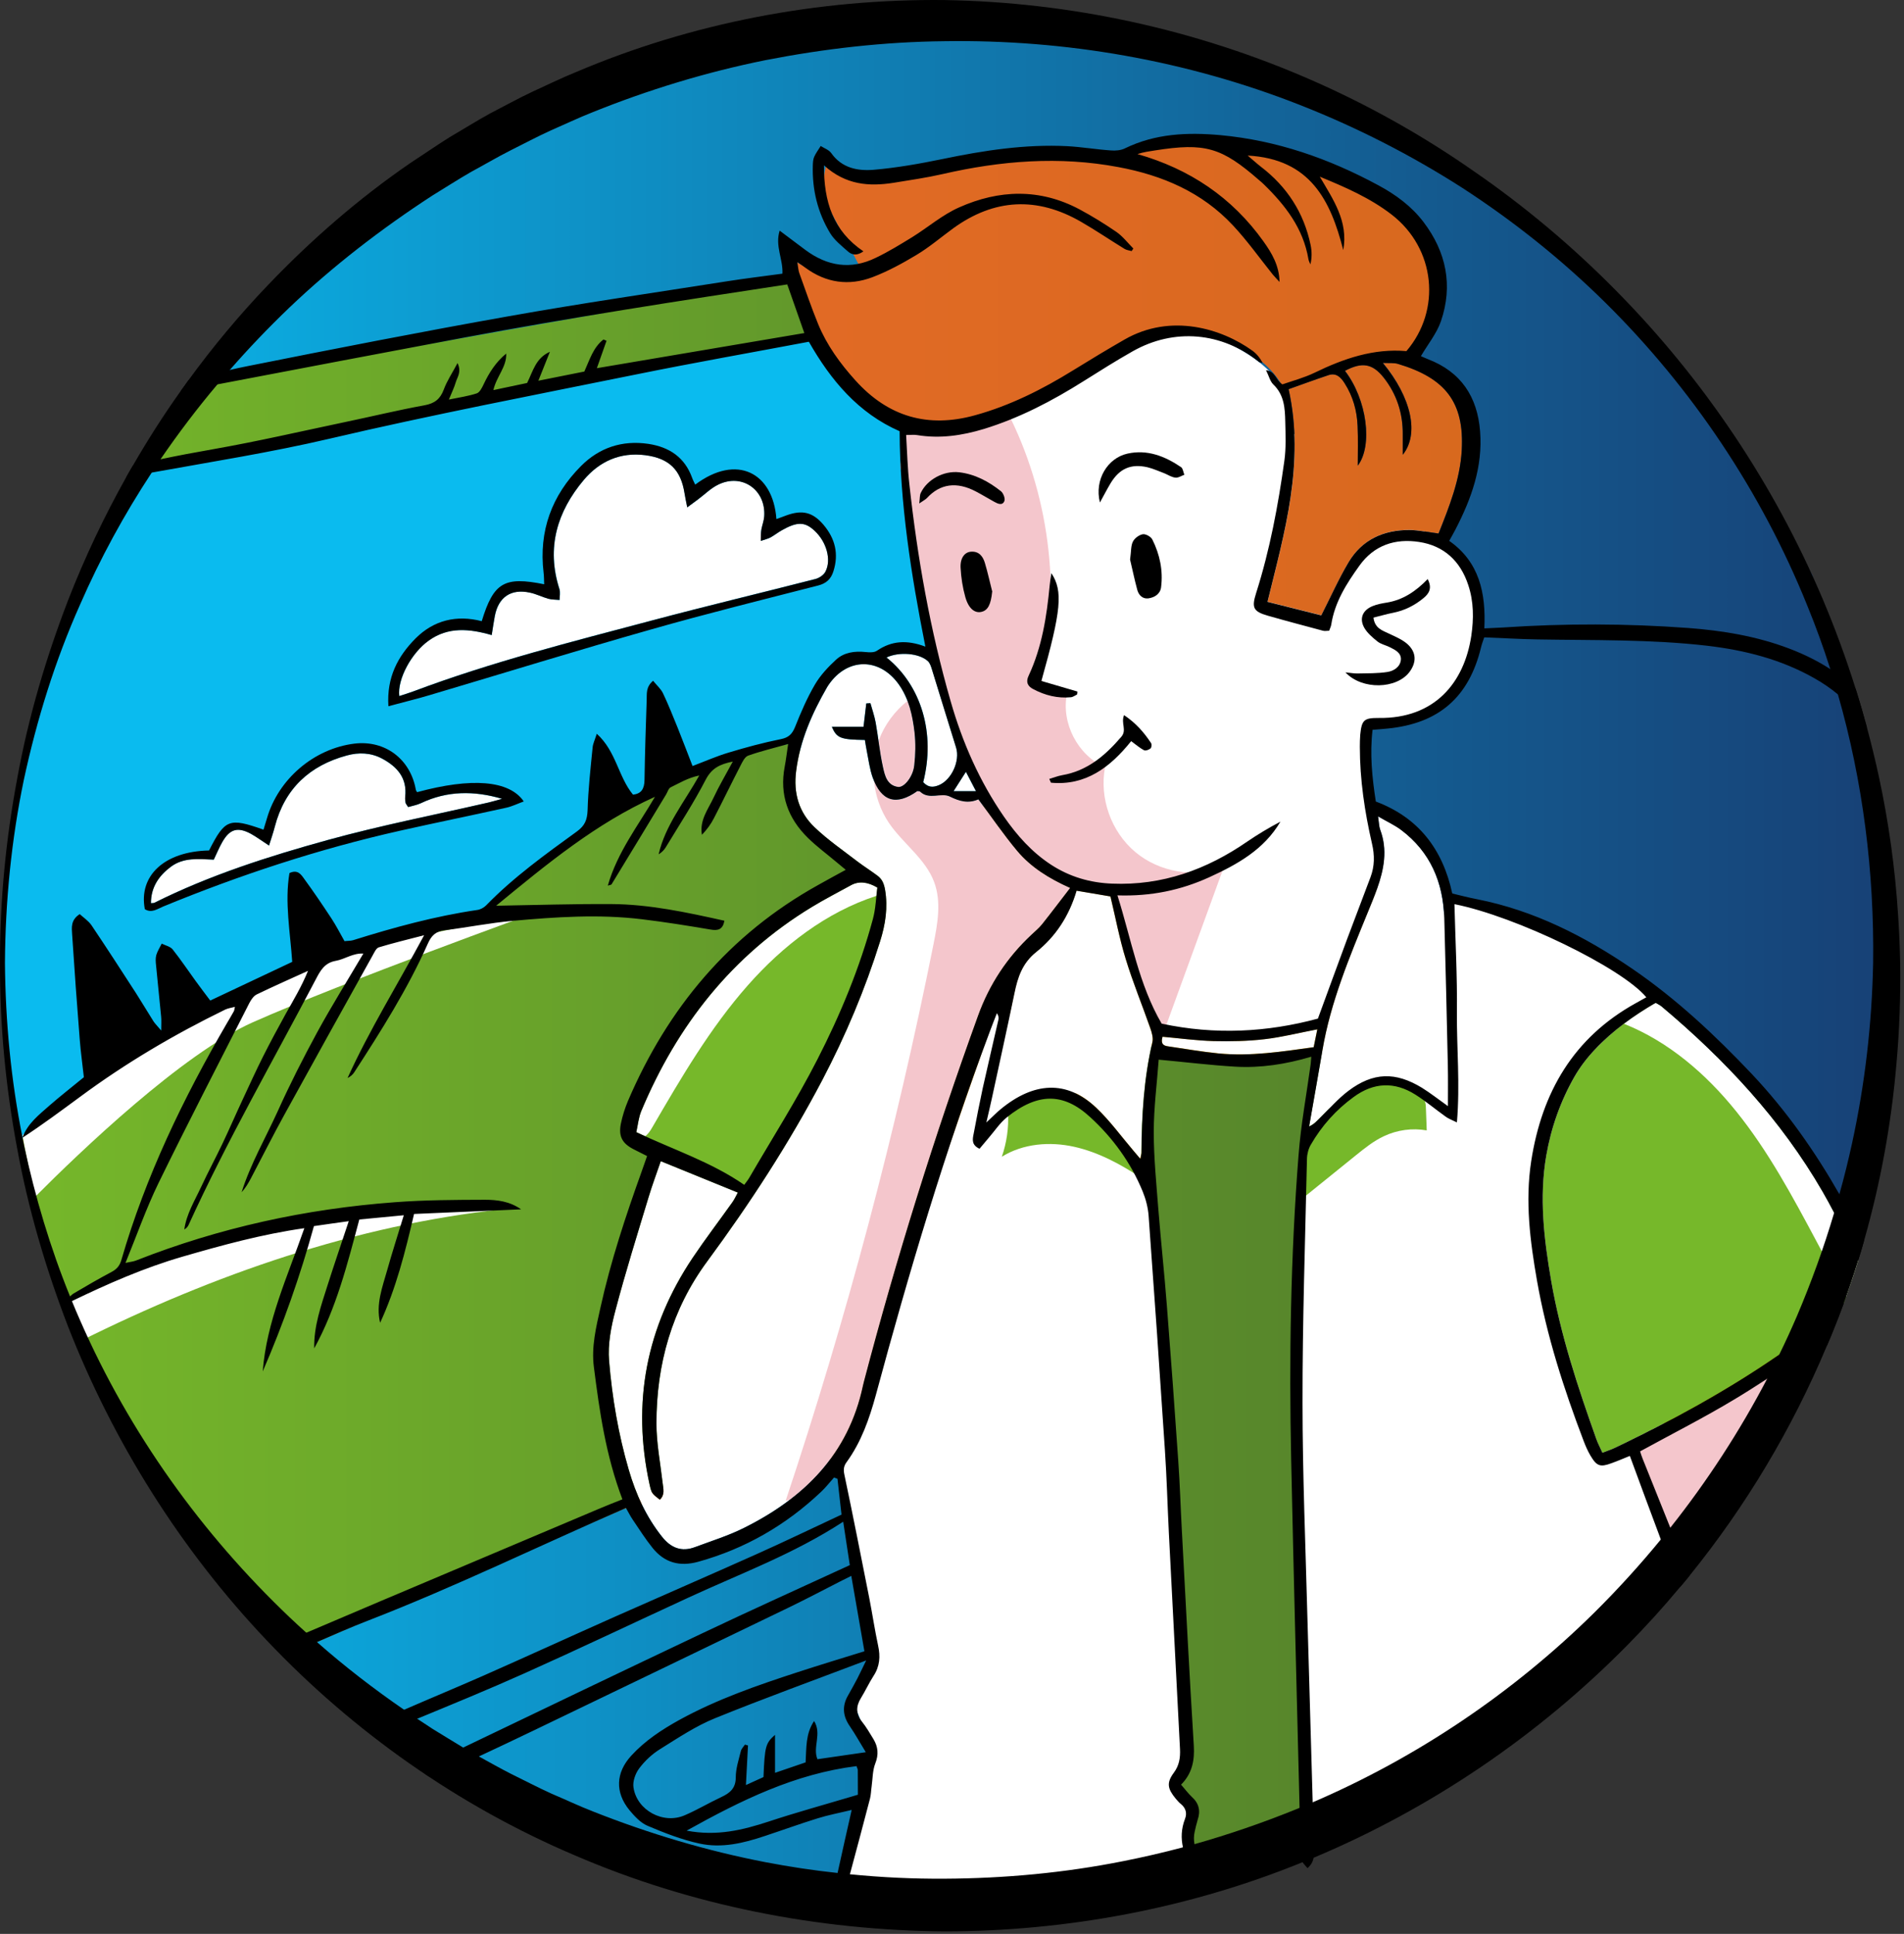 <svg width="193" height="196" viewBox="0 0 193 196" fill="none" xmlns="http://www.w3.org/2000/svg">
<rect x="0" y="0" width="193" height="196" fill="#333333" stroke="none"/>
<path d="M191.241 97.586C191.241 150.326 148.491 193.076 95.751 193.076C81.701 193.076 68.371 190.046 56.351 184.596C49.631 181.556 43.341 177.756 37.571 173.306H37.551C36.131 172.206 34.751 171.066 33.401 169.906C25.261 162.886 18.321 154.516 12.931 145.146C4.871 131.136 0.261 114.896 0.261 97.586C0.261 44.846 43.011 2.086 95.751 2.086C135.571 2.086 169.701 26.466 184.031 61.116C188.671 72.356 191.241 84.666 191.241 97.586Z" fill="url(#paint0_linear_2310_99580)"/>
<path d="M21.111 38.016C21.111 38.016 30.961 24.736 40.461 19.716C49.961 14.696 59.641 9.156 59.641 9.156C59.641 9.156 80.641 -0.104 95.761 2.086C110.871 4.276 129.651 7.636 136.401 10.476C143.151 13.326 157.281 22.446 167.031 34.026C176.781 45.616 183.711 58.296 183.711 58.296L187.911 72.486" fill="url(#paint1_linear_2310_99580)"/>
<path d="M13.191 49.566C13.191 49.566 4.671 66.596 3.051 74.566C1.441 82.536 -0.579 94.966 0.501 104.236C1.581 113.516 1.951 115.586 1.951 115.586L73.781 93.406L102.901 80.186L97.351 36.786L82.461 34.036L13.301 47.836" fill="#0ABBEF"/>
<path d="M93.441 92.326L81.911 144.166L30.811 166.996C30.811 166.996 22.431 158.766 13.951 146.876C11.671 143.676 9.771 139.916 8.221 136.116C7.661 134.776 7.151 133.436 6.691 132.106C5.311 128.206 4.291 124.466 3.581 121.516C2.681 117.776 2.281 115.286 2.281 115.286C2.281 115.286 13.411 106.536 22.911 101.636C25.821 100.136 29.411 98.676 32.981 97.376C41.041 94.446 49.031 92.326 49.031 92.326C49.031 92.326 54.231 87.416 62.201 82.036C70.161 76.656 80.531 75.316 80.531 75.316L93.441 92.326Z" fill="url(#paint2_linear_2310_99580)"/>
<path d="M63.211 152.936L30.811 166.986C30.811 166.986 47.911 181.626 59.531 185.746C71.151 189.866 84.961 192.326 84.961 192.326L96.311 171.776L86.961 147.226" fill="url(#paint3_linear_2310_99580)"/>
<path d="M150.101 64.066C150.101 64.066 165.921 64.096 170.281 64.066C174.641 64.036 186.791 68.696 186.791 68.696L187.691 71.706C187.691 71.706 194.621 91.546 191.241 103.426C187.861 115.306 186.701 124.436 186.701 124.436L137.411 88.536L134.661 73.656" fill="url(#paint4_linear_2310_99580)"/>
<path d="M129.991 39.146C129.991 39.146 136.031 37.276 137.951 36.776C139.871 36.276 143.621 36.026 143.621 36.026C143.621 36.026 147.191 27.276 144.951 24.446C142.711 21.616 133.041 16.696 133.041 16.696C133.041 16.696 122.911 13.926 120.451 13.866C117.991 13.796 114.561 15.696 114.561 15.696C114.561 15.696 103.041 15.276 99.961 16.116C96.881 16.946 89.871 17.536 89.871 17.536C89.871 17.536 85.581 17.866 85.101 17.366C84.621 16.866 83.951 16.036 83.951 16.036C83.951 16.036 82.871 18.936 83.951 20.956C85.031 22.966 87.291 27.286 87.291 27.286C87.291 27.286 81.461 28.456 79.961 25.616C79.961 25.616 82.461 36.036 87.381 40.286C92.301 44.536 98.581 42.866 102.731 41.866C102.731 41.866 107.981 37.256 114.891 34.646C121.791 32.036 128.121 35.596 130.001 39.146" fill="url(#paint5_linear_2310_99580)"/>
<path d="M148.181 69.456C147.061 71.266 143.781 72.496 143.781 72.496L138.731 73.906C138.731 73.906 138.251 78.406 138.731 81.536C139.221 84.666 140.031 86.726 140.031 86.726L136.031 97.876L133.911 103.856C133.911 103.856 125.101 104.996 121.501 104.676C119.421 104.486 118.421 104.396 117.951 104.356C117.601 104.326 117.531 104.326 117.531 104.326L114.551 95.786L113.271 90.746C113.271 90.746 104.531 88.096 102.781 85.226C101.031 82.346 97.021 75.036 97.021 75.036L93.441 59.596L91.281 47.046L91.651 43.786C91.651 43.786 95.541 43.566 100.271 42.186C101.701 41.776 103.221 41.256 104.721 40.596C111.181 37.786 113.481 34.666 116.731 33.976C119.971 33.286 122.681 33.626 125.951 35.556C129.221 37.476 130.341 39.726 130.341 39.726L131.091 43.906L146.281 55.226C146.281 55.226 149.281 56.846 149.531 60.226C149.781 63.596 149.311 67.646 148.181 69.456Z" fill="white"/>
<path d="M117.771 106.866C117.771 106.866 127.901 109.156 135.531 106.156C143.161 103.156 134.781 185.756 134.781 185.756L118.781 190.406L115.161 104.676" fill="url(#paint6_linear_2310_99580)"/>
<path d="M101.281 101.636L116.851 120.086L119.161 154.786L120.161 178.996L118.661 181.546L121.501 183.236L120.401 186.296L120.891 189.746C120.891 189.746 86.321 194.976 85.611 189.916L88.471 177.546L86.411 172.236L88.531 168.296L85.091 148.106" fill="white"/>
<path d="M167.661 101.036C167.661 101.036 159.581 94.956 155.781 93.656C151.991 92.366 147.201 91.326 147.201 91.326L132.701 115.786C132.701 115.786 130.541 124.546 131.411 140.036C132.281 155.526 132.701 184.276 132.701 184.276C132.701 184.276 151.031 176.166 158.411 168.286C165.791 160.406 169.011 157.766 169.011 157.766" fill="white"/>
<path d="M166.251 147.096L169.891 157.766L181.921 138.776H178.531" fill="#F4C6CC"/>
<path d="M20.341 38.986L80.091 28.346L82.471 34.036L13.911 47.836" fill="url(#paint7_linear_2310_99580)"/>
<path d="M108.471 89.996C107.481 91.276 106.581 92.476 105.641 93.656C105.331 94.046 104.931 94.376 104.561 94.726C102.094 97.026 100.288 99.762 99.141 102.936C94.731 115.106 90.871 127.466 87.581 139.986C87.541 140.136 87.501 140.286 87.471 140.436C86.401 145.466 83.761 149.186 80.051 152.006C78.651 153.076 77.091 154.016 75.411 154.856C73.831 155.646 72.121 156.176 70.461 156.796C69.091 157.316 68.011 156.886 67.111 155.756C65.501 153.736 64.461 151.446 63.741 148.986C62.681 145.366 62.051 141.656 61.741 137.916C61.601 136.236 61.941 134.466 62.381 132.816C63.401 128.936 64.601 125.116 65.761 121.276C66.111 120.116 66.541 118.966 66.981 117.686C69.591 118.746 72.121 119.776 74.791 120.866C74.591 121.236 74.431 121.586 74.211 121.886C72.881 123.756 71.491 125.576 70.221 127.466C65.511 134.496 64.031 142.156 65.841 150.436C66.051 151.366 66.071 151.366 66.881 151.996C67.421 151.506 67.241 150.906 67.171 150.316C66.941 148.296 66.541 146.286 66.541 144.266C66.541 138.276 68.091 132.706 71.691 127.836C76.011 121.976 79.971 115.896 83.361 109.446C85.721 104.936 87.691 100.266 89.211 95.406C89.751 93.696 90.021 91.966 89.711 90.156C89.601 89.546 89.411 89.096 88.951 88.756C88.301 88.266 87.611 87.836 86.961 87.346C85.481 86.206 83.921 85.136 82.571 83.846C80.971 82.326 80.411 80.366 80.701 78.136C81.091 75.046 82.321 72.286 83.851 69.626C83.901 69.536 83.961 69.456 84.021 69.366C85.921 66.646 89.141 66.626 91.101 69.356C91.481 69.886 91.761 70.446 91.991 71.036C92.381 72.056 92.571 73.136 92.701 74.226C92.821 75.326 92.801 76.466 92.671 77.576C92.551 78.706 91.661 79.826 91.041 79.756C89.911 79.606 89.691 78.596 89.501 77.736C89.311 76.866 89.181 75.986 89.051 75.106C88.961 74.476 88.871 73.846 88.761 73.226C88.641 72.566 88.411 71.916 88.231 71.266C88.091 71.276 87.951 71.286 87.811 71.296C87.721 72.046 87.631 72.806 87.531 73.666H84.321C84.821 74.816 85.201 74.956 87.671 74.996C87.731 75.346 87.781 75.726 87.861 76.106C88.041 76.996 88.151 77.916 88.451 78.776C88.491 78.896 88.541 79.006 88.591 79.116C89.481 81.286 90.951 81.626 92.991 80.176C93.091 80.196 93.221 80.176 93.271 80.236C94.181 81.106 95.401 80.296 96.291 80.736C97.281 81.226 98.161 81.456 99.171 81.016C100.501 82.786 101.721 84.586 103.111 86.246C104.501 87.896 106.321 89.036 108.471 89.996Z" fill="white"/>
<path d="M188.361 127.736C187.981 128.976 187.561 130.206 187.131 131.426C187.051 131.636 186.981 131.856 186.901 132.066C186.171 132.806 185.421 133.526 184.611 134.156C183.811 134.786 182.991 135.396 182.171 135.996C181.601 136.416 181.031 136.816 180.451 137.216C180.421 137.236 180.391 137.256 180.361 137.276C177.741 139.086 175.031 140.756 172.261 142.316C171.991 142.466 171.711 142.626 171.431 142.776C170.481 143.306 169.531 143.816 168.571 144.306C168.231 144.486 167.881 144.666 167.531 144.846C167.451 144.886 167.361 144.936 167.281 144.966C166.831 145.206 166.371 145.436 165.911 145.656C165.201 146.016 164.481 146.366 163.761 146.706C163.361 146.906 162.931 147.036 162.431 147.236C162.191 146.696 161.951 146.256 161.791 145.786C159.931 140.566 158.191 135.306 157.241 129.836C156.511 125.616 156.001 121.376 156.741 117.106C157.231 114.286 158.181 111.596 159.601 109.116C160.181 108.106 160.911 107.166 161.711 106.326C162.601 105.386 163.571 104.536 164.591 103.756C164.591 103.756 164.594 103.756 164.601 103.756C165.631 102.986 166.711 102.286 167.831 101.636C168.091 101.796 168.281 101.876 168.431 102.006C174.861 107.406 180.531 113.476 184.751 120.776C185.161 121.476 185.541 122.196 185.921 122.916C186.751 124.516 187.531 126.136 188.361 127.736Z" fill="#76B82A"/>
<path d="M88.931 89.956C88.891 90.226 88.871 90.506 88.841 90.796C88.761 91.556 88.691 92.356 88.491 93.116C87.151 98.086 85.191 102.826 82.851 107.386C80.751 111.496 78.261 115.396 75.941 119.386C75.811 119.606 75.651 119.796 75.441 120.086C72.301 117.926 68.851 116.726 65.401 115.156C65.101 115.026 64.801 114.886 64.501 114.746C64.661 114.016 64.731 113.256 65.011 112.586C68.641 103.926 74.191 96.846 82.291 91.926C83.591 91.136 84.951 90.436 86.281 89.706C87.061 89.286 87.944 89.369 88.931 89.956Z" fill="#76B82A"/>
<path d="M145.811 54.066C144.681 53.926 143.781 53.716 142.881 53.706C140.261 53.696 138.081 54.676 136.711 56.966C135.681 58.696 134.861 60.556 133.941 62.356C132.231 61.926 130.381 61.466 128.491 60.986C130.211 53.946 132.291 46.956 130.621 39.436C131.941 38.966 133.311 38.466 134.691 38.006C135.471 37.746 135.941 38.266 136.311 38.836C137.151 40.156 137.561 41.616 137.621 43.166C137.681 44.526 137.631 45.896 137.631 47.186C139.171 45.166 138.571 40.486 136.331 37.576C138.051 36.666 139.111 36.816 140.261 38.266C141.601 39.956 142.221 41.916 142.191 44.076C142.191 44.706 142.191 45.336 142.191 46.076C143.881 43.986 143.071 40.276 140.171 36.766C140.791 36.796 141.281 36.736 141.711 36.866C146.511 38.306 148.441 40.756 148.171 45.636C148.001 48.606 146.901 51.346 145.821 54.056L145.811 54.066Z" fill="url(#paint8_linear_2310_99580)"/>
<path d="M109.131 90.266C110.371 90.476 111.461 90.666 112.561 90.846C113.071 92.966 113.471 95.116 114.101 97.186C114.831 99.556 115.781 101.856 116.591 104.196C116.751 104.646 116.911 105.186 116.801 105.626C115.941 109.306 115.721 113.056 115.691 116.816C115.691 116.966 115.631 117.106 115.571 117.436C115.291 117.096 115.081 116.846 114.881 116.606C113.631 115.146 112.491 113.566 111.101 112.246C108.111 109.426 104.781 109.616 101.401 112.416C100.991 112.756 100.611 113.146 99.971 113.746C100.201 112.726 100.371 112.036 100.511 111.346C101.281 107.776 102.071 104.216 102.811 100.646C103.141 99.026 103.621 97.596 105.011 96.476C106.991 94.896 108.351 92.816 109.111 90.256L109.131 90.266Z" fill="white"/>
<path d="M146.771 112.096C145.801 111.406 145.011 110.776 144.151 110.246C141.471 108.586 139.181 108.656 136.671 110.556C135.631 111.346 134.751 112.356 133.811 113.276C133.491 113.586 133.221 113.926 132.691 114.156C133.141 111.576 133.611 109.006 134.041 106.426C134.871 101.536 136.781 96.996 138.641 92.436C138.971 91.636 139.301 90.846 139.581 90.026C140.271 88.076 140.651 86.116 139.891 84.076C139.771 83.756 139.781 83.396 139.671 82.716C140.601 83.256 141.351 83.596 142.011 84.086C144.991 86.326 146.281 89.416 146.391 93.056C146.531 98.026 146.641 102.996 146.751 107.976C146.781 109.286 146.751 110.596 146.751 112.076L146.771 112.096Z" fill="white"/>
<path d="M81.661 178.616C80.641 178.966 79.701 179.286 78.561 179.676V175.826C77.601 176.676 77.521 176.986 77.401 180.106C76.941 180.316 76.411 180.556 75.621 180.916C75.701 179.416 75.761 178.156 75.831 176.896C75.731 176.866 75.631 176.836 75.521 176.806C75.381 177.016 75.161 177.216 75.101 177.446C74.891 178.336 74.581 179.236 74.581 180.126C74.581 181.256 73.971 181.726 73.091 182.136C71.851 182.716 70.671 183.426 69.411 183.966C67.241 184.916 64.551 183.476 64.211 181.136C64.121 180.516 64.411 179.716 64.801 179.196C65.371 178.446 66.111 177.756 66.921 177.256C68.721 176.126 70.521 174.926 72.481 174.136C77.441 172.116 82.491 170.296 87.811 168.286C87.431 169.056 87.181 169.586 86.911 170.096C86.601 170.676 86.291 171.256 85.961 171.836C85.341 172.926 85.441 173.946 86.151 174.966C86.711 175.786 87.191 176.656 87.761 177.586C85.991 177.836 84.461 178.056 82.861 178.286C82.351 177.076 83.331 175.716 82.521 174.416C81.651 175.716 81.751 177.106 81.661 178.616Z" fill="url(#paint9_linear_2310_99580)"/>
<path d="M86.821 178.996C86.891 179.206 86.951 179.306 86.951 179.396C86.951 180.196 86.951 181.006 86.951 181.886C86.631 181.986 86.351 182.066 86.071 182.146C83.361 182.956 80.621 183.706 77.931 184.596C75.301 185.456 72.681 186.116 69.591 185.526C75.141 182.436 80.571 179.766 86.811 178.996H86.821Z" fill="url(#paint10_linear_2310_99580)"/>
<path d="M93.581 79.276C94.851 74.346 93.401 69.476 89.861 66.636C91.121 66.036 93.161 66.186 94.051 66.996C94.291 67.216 94.391 67.596 94.501 67.926C95.311 70.536 96.101 73.146 96.921 75.756C97.341 77.106 96.471 79.036 95.181 79.576C94.621 79.806 94.111 79.846 93.591 79.276H93.581Z" fill="white"/>
<path d="M133.531 104.316C133.401 104.946 133.291 105.486 133.161 106.126C129.951 106.576 126.761 107.076 123.511 106.756C121.801 106.586 120.101 106.286 118.401 106.046C117.931 105.976 117.631 105.796 117.841 105.076C119.531 105.226 121.261 105.456 123.001 105.506C124.721 105.556 126.461 105.516 128.171 105.316C129.921 105.116 131.641 104.676 133.531 104.316Z" fill="white"/>
<path d="M98.931 80.186H96.651C97.121 79.446 97.461 78.926 97.911 78.226C98.261 78.896 98.531 79.416 98.931 80.186Z" fill="white"/>
<path d="M69.661 51.416C70.141 51.056 70.441 50.846 70.741 50.626C71.431 50.116 72.061 49.476 72.821 49.106C75.241 47.936 77.671 49.656 77.471 52.356C77.441 52.806 77.261 53.236 77.181 53.686C77.131 53.996 77.141 54.326 77.121 54.816C77.581 54.656 77.861 54.606 78.101 54.476C78.501 54.256 78.861 53.966 79.251 53.736C80.831 52.856 81.591 52.876 82.571 53.786C83.771 54.896 84.301 56.726 83.671 57.936C83.491 58.276 83.031 58.586 82.651 58.676C77.151 60.086 71.621 61.406 66.131 62.866C57.991 65.026 49.821 67.086 41.921 70.056C41.451 70.236 40.961 70.376 40.481 70.546C40.271 68.826 41.731 66.156 43.461 64.916C45.421 63.516 47.561 63.706 49.841 64.366C49.971 63.566 50.051 62.986 50.171 62.406C50.541 60.506 51.811 59.646 53.721 60.056C54.361 60.196 54.961 60.506 55.591 60.676C55.951 60.776 56.351 60.766 56.731 60.806C56.731 60.436 56.821 60.026 56.711 59.686C55.371 55.506 56.471 51.846 59.191 48.626C60.781 46.746 62.881 45.796 65.421 46.126C67.841 46.446 69.031 47.616 69.401 50.016C69.461 50.396 69.541 50.776 69.671 51.416H69.661Z" fill="white"/>
<path d="M15.301 91.536C15.301 89.916 16.101 88.756 17.341 87.836C18.621 86.886 20.121 87.056 21.671 87.126C21.971 86.506 22.211 85.906 22.531 85.346C23.291 84.016 24.091 83.776 25.431 84.506C26.001 84.816 26.521 85.206 27.271 85.696C27.501 84.956 27.701 84.366 27.861 83.766C28.871 79.916 31.391 77.586 35.161 76.566C36.351 76.246 37.581 76.276 38.721 76.886C40.271 77.716 41.291 78.866 41.071 80.766C41.051 80.966 41.071 81.166 41.111 81.366C41.131 81.456 41.211 81.536 41.371 81.796C41.771 81.676 42.251 81.596 42.681 81.396C45.331 80.136 48.061 80.126 50.891 80.966C50.431 81.096 49.971 81.236 49.501 81.336C44.071 82.586 38.581 83.656 33.211 85.136C27.201 86.796 21.251 88.696 15.641 91.496C15.561 91.536 15.451 91.526 15.291 91.536H15.301Z" fill="white"/>
<path d="M124.051 87.886C122.011 93.476 119.971 99.066 117.941 104.656C117.591 104.626 117.521 104.626 117.521 104.626L114.541 96.086L113.261 91.046C113.261 91.046 104.521 88.396 102.771 85.526C101.021 82.646 97.011 75.336 97.011 75.336L93.431 59.896L91.271 47.346L91.641 44.086C91.641 44.086 95.531 43.866 100.261 42.486H102.481C106.511 50.806 107.581 60.526 105.451 69.536C106.351 69.796 107.251 70.056 108.151 70.316C107.551 73.276 109.241 76.546 112.011 77.766C111.421 80.896 112.631 84.296 115.071 86.346C117.501 88.396 121.071 89.006 124.051 87.886Z" fill="#F4C6CC"/>
<path d="M89.501 77.736C89.311 76.866 89.181 75.986 89.051 75.106C89.061 75.066 89.081 75.036 89.091 74.996C89.671 73.446 90.701 72.066 91.991 71.036C92.381 72.056 92.571 73.136 92.701 74.226C92.821 75.326 92.801 76.466 92.671 77.576C92.551 78.706 91.661 79.826 91.041 79.756C89.911 79.606 89.691 78.596 89.501 77.736Z" fill="#F4C6CC"/>
<path d="M108.471 89.996C107.481 91.276 106.581 92.476 105.641 93.656C105.331 94.046 104.931 94.376 104.561 94.726C102.094 97.026 100.288 99.762 99.141 102.936C94.731 115.106 90.871 127.466 87.581 139.986C87.541 140.136 87.501 140.286 87.471 140.436C86.401 145.466 83.761 149.186 80.051 152.006C79.921 152.036 79.781 152.066 79.641 152.096C85.801 133.636 90.801 114.796 94.621 95.716C95.041 93.616 95.441 91.396 94.691 89.396C93.811 87.026 91.521 85.496 90.101 83.396C89.251 82.126 88.731 80.646 88.591 79.116C89.481 81.286 90.951 81.626 92.991 80.176C93.091 80.196 93.221 80.176 93.271 80.236C94.181 81.106 95.401 80.296 96.291 80.736C97.281 81.226 98.161 81.456 99.171 81.016C100.501 82.786 101.721 84.586 103.111 86.246C104.501 87.896 106.321 89.036 108.471 89.996Z" fill="#F4C6CC"/>
<path d="M83.491 53.206C82.381 51.896 81.321 51.646 79.681 52.246C79.361 52.366 79.051 52.486 78.701 52.606C78.361 47.906 74.691 45.956 70.471 49.116C70.361 48.876 70.241 48.666 70.161 48.436C69.411 46.346 67.841 45.306 65.721 44.986C63.071 44.596 60.751 45.366 58.891 47.236C55.931 50.206 54.601 53.816 55.101 58.036C55.151 58.416 55.141 58.806 55.161 59.216C51.111 58.396 50.031 59.036 48.831 62.956C46.281 62.296 43.961 62.856 42.111 64.716C40.331 66.516 39.181 68.646 39.371 71.576C40.921 71.156 42.231 70.846 43.531 70.456C51.021 68.236 58.481 65.926 65.991 63.796C71.601 62.196 77.261 60.796 82.911 59.346C83.751 59.136 84.231 58.696 84.481 57.896C85.041 56.136 84.651 54.586 83.491 53.206ZM83.671 57.936C83.501 58.276 83.041 58.586 82.651 58.686C77.151 60.096 71.621 61.416 66.131 62.876C57.991 65.036 49.821 67.096 41.921 70.066C41.441 70.246 40.961 70.386 40.471 70.546C40.261 68.826 41.721 66.156 43.461 64.926C45.421 63.516 47.551 63.706 49.841 64.366C49.971 63.576 50.051 62.986 50.161 62.406C50.531 60.506 51.811 59.646 53.711 60.066C54.351 60.196 54.951 60.506 55.581 60.686C55.951 60.786 56.341 60.766 56.721 60.806C56.721 60.436 56.811 60.036 56.701 59.696C55.361 55.516 56.471 51.856 59.181 48.636C60.771 46.756 62.871 45.806 65.411 46.136C67.841 46.456 69.021 47.626 69.391 50.026C69.451 50.406 69.531 50.776 69.661 51.426C70.141 51.066 70.441 50.846 70.741 50.626C71.431 50.116 72.051 49.476 72.811 49.116C75.231 47.936 77.661 49.666 77.461 52.356C77.421 52.806 77.251 53.246 77.171 53.686C77.121 54.006 77.131 54.326 77.111 54.826C77.561 54.666 77.851 54.606 78.091 54.476C78.491 54.256 78.851 53.966 79.251 53.746C80.821 52.856 81.591 52.876 82.571 53.796C83.771 54.906 84.301 56.726 83.671 57.936Z" fill="black"/>
<path d="M42.281 80.286C42.241 80.206 42.161 80.126 42.151 80.036C41.601 76.926 39.031 74.996 35.931 75.366C31.831 75.866 28.211 78.956 27.061 82.936C26.951 83.316 26.831 83.706 26.711 84.086C23.231 82.856 22.811 83.006 21.191 86.196C16.671 86.286 14.031 88.746 14.681 92.146C15.371 92.576 15.961 92.116 16.541 91.876C24.351 88.666 32.341 86.036 40.581 84.186C44.151 83.386 47.731 82.656 51.301 81.866C51.901 81.736 52.461 81.456 53.091 81.226C51.621 79.066 47.771 78.796 42.281 80.286ZM49.511 81.336C44.071 82.586 38.591 83.656 33.221 85.136C27.211 86.796 21.261 88.696 15.651 91.496C15.571 91.536 15.461 91.516 15.301 91.536C15.301 89.916 16.101 88.756 17.331 87.836C18.621 86.886 20.121 87.056 21.671 87.126C21.961 86.516 22.211 85.906 22.531 85.346C23.291 84.016 24.091 83.786 25.431 84.506C25.991 84.816 26.511 85.206 27.271 85.696C27.501 84.956 27.711 84.366 27.861 83.766C28.871 79.916 31.391 77.586 35.161 76.566C36.361 76.236 37.581 76.276 38.721 76.876C40.271 77.706 41.291 78.856 41.071 80.766C41.051 80.956 41.081 81.166 41.111 81.366C41.121 81.456 41.211 81.536 41.371 81.796C41.771 81.676 42.261 81.596 42.681 81.396C45.331 80.136 48.061 80.126 50.891 80.956C50.431 81.086 49.971 81.226 49.511 81.336Z" fill="black"/>
<path d="M144.711 58.676C145.191 59.596 144.871 60.136 144.321 60.596C143.411 61.356 142.381 61.876 141.211 62.106C140.541 62.236 139.881 62.436 139.221 62.596C139.361 63.696 140.131 63.896 140.811 64.226C141.441 64.526 142.121 64.806 142.641 65.256C143.581 66.086 143.611 67.116 142.871 68.106C141.571 69.836 138.081 69.956 136.381 68.146C136.911 68.196 137.271 68.266 137.631 68.256C138.631 68.236 139.651 68.256 140.631 68.106C141.291 68.006 141.941 67.586 142.001 66.856C142.051 66.166 141.411 65.856 140.861 65.586C140.451 65.386 139.971 65.286 139.631 65.016C139.131 64.616 138.601 64.166 138.291 63.626C137.761 62.686 138.121 61.836 139.141 61.426C139.601 61.236 140.111 61.146 140.611 61.066C142.211 60.796 143.501 59.946 144.721 58.686L144.711 58.676Z" fill="black"/>
<path d="M106.571 58.086C107.771 59.906 107.571 61.876 105.561 69.016C106.771 69.366 107.991 69.726 109.211 70.086C109.211 70.186 109.191 70.286 109.181 70.386C108.971 70.486 108.771 70.646 108.551 70.666C107.201 70.796 105.931 70.476 104.741 69.846C104.181 69.556 103.951 69.146 104.271 68.476C105.621 65.586 106.101 62.486 106.401 59.336C106.431 58.966 106.501 58.596 106.571 58.096V58.086Z" fill="black"/>
<path d="M114.551 56.716C114.671 55.866 114.621 55.316 114.841 54.886C115.011 54.546 115.471 54.206 115.841 54.146C116.141 54.096 116.671 54.396 116.811 54.686C117.571 56.206 117.911 57.846 117.691 59.536C117.601 60.206 117.021 60.566 116.391 60.646C115.811 60.716 115.421 60.306 115.281 59.786C114.981 58.676 114.751 57.536 114.551 56.716Z" fill="black"/>
<path d="M100.571 59.976C100.441 61.246 100.151 61.866 99.471 62.016C98.811 62.166 98.181 61.686 97.851 60.516C97.581 59.556 97.421 58.536 97.371 57.536C97.321 56.556 97.781 55.966 98.411 55.916C99.221 55.846 99.631 56.376 99.831 57.046C100.121 58.006 100.331 58.996 100.581 59.966L100.571 59.976Z" fill="black"/>
<path d="M113.951 72.486C115.131 73.276 115.971 74.236 116.681 75.316C116.761 75.436 116.731 75.776 116.621 75.856C116.451 75.996 116.121 76.116 115.961 76.036C115.531 75.806 115.151 75.476 114.661 75.116C112.541 77.756 110.061 79.656 106.531 79.326C106.471 79.196 106.421 79.076 106.361 78.946C106.791 78.816 107.221 78.646 107.661 78.566C110.221 78.126 112.031 76.576 113.661 74.676C114.251 73.986 113.601 73.326 113.941 72.476L113.951 72.486Z" fill="black"/>
<path d="M111.491 50.916C110.921 48.616 112.271 46.426 114.281 45.976C116.301 45.526 118.081 46.236 119.721 47.346C119.911 47.476 119.941 47.846 120.051 48.116C119.751 48.226 119.431 48.446 119.141 48.406C118.751 48.366 118.391 48.116 118.021 47.966C117.451 47.756 116.901 47.496 116.311 47.356C114.641 46.976 113.481 47.486 112.581 48.966C112.251 49.516 111.951 50.096 111.501 50.916H111.491Z" fill="black"/>
<path d="M93.181 51.016C93.251 50.486 93.221 50.196 93.331 49.966C93.971 48.596 95.671 47.686 97.231 47.866C98.841 48.056 100.221 48.806 101.461 49.786C101.701 49.976 101.911 50.526 101.811 50.776C101.611 51.276 101.141 51.056 100.781 50.856C100.161 50.516 99.561 50.146 98.931 49.816C96.961 48.776 95.281 49.036 93.961 50.476C93.811 50.636 93.591 50.736 93.181 51.026V51.016Z" fill="black"/>
<path d="M188.361 127.736C187.981 128.976 187.561 130.206 187.131 131.426C186.151 129.576 185.161 127.736 184.171 125.886C181.721 121.296 179.251 116.676 175.981 112.626C172.931 108.836 169.111 105.546 164.601 103.756C165.631 102.986 166.711 102.286 167.831 101.636C168.091 101.796 168.281 101.876 168.431 102.006C174.861 107.406 180.531 113.476 184.751 120.776C185.161 121.476 185.541 122.196 185.921 122.916C186.751 124.516 187.531 126.136 188.361 127.736Z" fill="white"/>
<path d="M88.931 89.956C88.891 90.226 88.871 90.506 88.841 90.796C83.761 92.436 79.351 95.846 75.801 99.866C71.971 104.206 69.041 109.236 66.131 114.236C65.941 114.576 65.701 114.936 65.401 115.156C65.101 115.026 64.801 114.886 64.501 114.746C64.661 114.016 64.731 113.256 65.011 112.586C68.641 103.926 74.191 96.846 82.291 91.926C83.591 91.136 84.951 90.436 86.281 89.706C87.061 89.286 87.944 89.369 88.931 89.956Z" fill="white"/>
<path d="M132.701 115.166C133.561 114.256 134.421 113.336 135.311 112.456C136.191 111.586 137.111 110.726 138.241 110.226C139.981 109.456 142.111 109.656 143.671 110.736C143.981 110.946 144.271 111.206 144.411 111.546C144.521 111.806 144.531 112.106 144.541 112.386C144.571 113.116 144.591 113.836 144.621 114.566C143.161 114.306 141.621 114.516 140.271 115.156C139.231 115.646 138.321 116.376 137.431 117.096C135.631 118.556 133.821 120.016 132.021 121.466C132.651 119.386 132.011 117.286 132.021 115.116" fill="#76B82A"/>
<path d="M102.181 112.816C102.261 114.306 102.041 115.816 101.551 117.236C103.701 115.896 106.411 115.676 108.881 116.226C111.351 116.776 113.621 118.006 115.721 119.406C115.431 118.106 114.631 116.996 113.801 115.956C112.841 114.766 111.821 113.606 110.591 112.696C109.361 111.786 107.931 111.106 106.401 110.966C104.871 110.826 103.271 111.246 102.151 112.286" fill="#76B82A"/>
<path d="M50.991 122.556C36.061 124.156 21.681 129.186 8.221 135.876C7.661 134.536 7.151 133.196 6.691 131.866L6.771 131.646C9.061 130.246 11.571 129.256 14.101 128.366C25.911 124.226 38.481 122.236 50.991 122.556Z" fill="white"/>
<path d="M54.361 92.466C54.361 92.466 34.951 99.466 25.611 103.616C18.481 106.796 8.091 116.746 3.581 121.276C2.681 117.536 2.281 115.046 2.281 115.046C2.281 115.046 13.411 106.296 22.911 101.396C25.821 99.896 29.411 98.436 32.981 97.136C42.601 94.606 54.361 92.466 54.361 92.466Z" fill="white"/>
<path d="M192.611 97.586C192.581 95.966 192.511 94.346 192.401 92.736C192.101 88.026 191.451 83.346 190.461 78.746C190.101 77.076 189.691 75.406 189.251 73.756C188.891 72.436 188.511 71.116 188.101 69.816C187.131 66.726 186.021 63.696 184.761 60.716C179.841 49.106 172.701 38.456 163.841 29.486C159.421 24.996 154.571 20.916 149.371 17.336C144.191 13.716 138.641 10.606 132.821 8.066C121.201 2.986 108.521 0.216 95.751 0.006C82.981 -0.134 70.131 2.306 58.361 7.316C56.881 7.916 55.441 8.626 53.991 9.286C52.541 9.966 51.141 10.746 49.721 11.476C48.321 12.236 46.971 13.096 45.591 13.896C44.241 14.746 42.921 15.656 41.591 16.526C36.331 20.136 31.501 24.346 27.111 28.946C24.231 31.956 21.561 35.166 19.111 38.526C18.831 38.906 18.561 39.286 18.291 39.666C16.561 42.096 14.961 44.606 13.471 47.186C13.241 47.576 13.011 47.966 12.791 48.366C10.551 52.366 8.581 56.526 6.921 60.786C4.661 66.656 2.871 72.706 1.751 78.876C0.591 85.046 -0.019 91.316 0.001 97.586C-0.029 103.856 0.571 110.126 1.721 116.286C2.841 122.466 4.621 128.516 6.881 134.396C11.461 146.116 18.291 157.046 27.061 166.276C35.801 175.496 46.471 183.036 58.281 188.046C70.061 193.126 82.911 195.646 95.751 195.746C108.131 195.736 120.551 193.416 132.031 188.736C132.411 188.596 132.781 188.446 133.151 188.286C133.201 188.266 133.241 188.246 133.291 188.226C145.131 183.236 155.931 175.886 164.931 166.766C166.811 164.866 168.611 162.886 170.311 160.836C170.641 160.456 170.951 160.076 171.261 159.696C176.981 152.636 181.671 144.776 185.171 136.426C185.401 135.916 185.601 135.406 185.811 134.896C186.191 133.966 186.551 133.026 186.901 132.076C187.421 130.636 187.911 129.196 188.361 127.736C188.571 127.076 188.761 126.416 188.951 125.746C190.621 119.906 191.711 113.896 192.231 107.856C192.541 104.436 192.661 101.006 192.611 97.586ZM187.731 115.886C187.351 117.616 186.931 119.336 186.451 121.036C186.291 121.666 186.111 122.286 185.921 122.916C184.861 126.486 183.601 129.966 182.151 133.376C181.581 134.696 180.991 135.996 180.361 137.276C179.961 138.106 179.551 138.926 179.131 139.736C176.341 145.066 173.051 150.126 169.311 154.836C169.001 155.236 168.671 155.636 168.351 156.026C166.231 158.616 163.971 161.096 161.601 163.446C153.381 171.556 143.651 178.116 133.061 182.666C132.621 182.856 132.181 183.046 131.731 183.226C131.591 183.286 131.441 183.346 131.291 183.406C127.951 184.756 124.551 185.926 121.081 186.906C120.691 187.016 120.301 187.116 119.911 187.226C117.911 187.756 115.891 188.226 113.861 188.626C107.901 189.816 101.821 190.376 95.751 190.406C92.551 190.426 89.341 190.276 86.151 189.956C85.731 189.926 85.311 189.876 84.901 189.826C82.451 189.566 80.021 189.196 77.611 188.736C71.641 187.586 65.781 185.836 60.121 183.596C58.701 183.046 57.321 182.386 55.921 181.796C54.531 181.166 53.181 180.456 51.811 179.786C50.711 179.226 49.631 178.616 48.541 178.016C48.291 177.876 48.041 177.746 47.791 177.606C47.511 177.446 47.231 177.286 46.951 177.116C45.921 176.506 44.901 175.856 43.871 175.236C43.341 174.896 42.821 174.546 42.291 174.196C41.841 173.906 41.401 173.596 40.961 173.286C37.891 171.176 34.941 168.896 32.131 166.426C31.771 166.126 31.411 165.806 31.051 165.476C30.491 164.976 29.941 164.466 29.391 163.946C20.481 155.486 13.121 145.246 8.141 133.866C7.851 133.206 7.561 132.536 7.291 131.866C7.221 131.706 7.161 131.556 7.101 131.396C5.101 126.476 3.571 121.346 2.451 116.146C2.391 115.866 2.331 115.586 2.281 115.306V115.286C1.111 109.466 0.551 103.526 0.501 97.586C0.541 91.356 1.151 85.116 2.421 79.016C3.731 72.936 5.581 66.956 8.111 61.286C10.151 56.606 12.591 52.136 15.381 47.896C15.671 47.436 15.971 46.986 16.271 46.546C18.071 43.916 19.991 41.386 22.041 38.956C22.441 38.466 22.861 37.976 23.291 37.496C25.211 35.296 27.231 33.186 29.331 31.176C33.791 26.926 38.671 23.176 43.801 19.836C45.111 19.036 46.391 18.206 47.711 17.446C49.061 16.716 50.381 15.936 51.741 15.246C53.111 14.566 54.451 13.846 55.841 13.216C57.241 12.606 58.621 11.946 60.041 11.386C65.701 9.106 71.561 7.316 77.551 6.106C83.531 4.936 89.631 4.236 95.751 4.176C107.981 3.986 120.291 6.126 131.761 10.636C137.491 12.886 143.021 15.706 148.221 19.036C153.411 22.406 158.281 26.286 162.691 30.636C171.511 39.346 178.561 49.876 183.191 61.366C184.061 63.486 184.841 65.636 185.531 67.816C185.811 68.666 186.061 69.516 186.301 70.376C188.841 79.216 189.991 88.426 189.871 97.586C189.751 103.746 189.041 109.886 187.731 115.886Z" fill="black"/>
<path d="M140.681 73.836C145.861 73.316 148.911 70.656 150.131 65.586C150.211 65.246 150.341 64.926 150.451 64.596C152.291 64.666 154.071 64.776 155.841 64.806C161.581 64.906 167.331 64.786 173.051 65.446C176.861 65.896 180.521 66.816 183.911 68.736C184.781 69.226 185.581 69.776 186.301 70.376C187.481 71.356 188.461 72.486 189.251 73.756C188.891 72.436 188.511 71.116 188.101 69.816C187.321 69.076 186.471 68.406 185.531 67.816C184.281 67.006 182.901 66.316 181.371 65.736C178.061 64.476 174.601 63.906 171.111 63.646C164.871 63.186 158.611 63.176 152.361 63.596C151.781 63.636 151.181 63.646 150.461 63.686C150.631 60.096 149.951 56.956 146.901 54.816C147.161 54.346 147.361 53.996 147.541 53.646C149.151 50.536 150.311 47.316 150.031 43.726C149.761 40.226 148.111 37.696 144.751 36.406C144.471 36.296 144.201 36.166 144.031 36.096C144.731 34.896 145.631 33.806 146.061 32.556C147.301 28.926 146.601 25.536 144.291 22.496C143.071 20.896 141.481 19.726 139.711 18.776C134.701 16.066 129.421 14.226 123.701 13.696C120.361 13.396 117.111 13.536 114.031 15.036C113.611 15.246 113.061 15.286 112.591 15.246C111.121 15.146 109.661 14.896 108.201 14.816C103.901 14.596 99.691 15.256 95.501 16.126C93.221 16.596 90.901 17.006 88.581 17.206C86.961 17.346 85.331 17.046 84.251 15.506C84.021 15.186 83.551 15.026 83.191 14.796C82.971 15.166 82.701 15.506 82.531 15.896C82.411 16.166 82.401 16.496 82.391 16.796C82.321 19.246 82.891 21.556 84.151 23.636C84.591 24.356 85.301 24.906 85.941 25.476C86.371 25.866 86.891 25.926 87.521 25.476C84.441 23.386 83.511 20.456 83.521 16.756C85.731 18.756 88.101 18.916 90.581 18.526C92.241 18.256 93.901 18.016 95.531 17.646C101.441 16.286 107.371 15.806 113.371 16.936C117.831 17.766 121.851 19.486 124.981 22.846C126.431 24.396 127.671 26.146 129.001 27.806C129.221 28.076 129.471 28.316 129.701 28.576C129.671 26.916 128.921 25.656 128.071 24.466C124.891 20.006 120.591 17.126 115.301 15.616C115.931 15.406 116.501 15.336 117.071 15.246C122.151 14.446 123.821 14.926 127.651 18.276C127.811 18.406 127.961 18.536 128.111 18.686C130.291 20.806 132.111 23.156 132.631 26.276C132.661 26.456 132.761 26.626 132.831 26.796C132.991 26.116 132.981 25.466 132.851 24.836C132.171 21.566 130.471 18.936 127.821 16.906C127.421 16.596 127.051 16.256 126.471 15.766C132.831 16.106 134.881 20.336 136.161 25.346C136.691 22.426 135.131 20.216 133.781 17.906C136.371 18.976 138.871 20.056 141.061 21.746C145.521 25.186 146.121 31.436 142.561 35.586C139.251 35.296 136.211 36.336 133.251 37.776C132.171 38.296 130.991 38.606 129.991 38.956C129.301 38.506 129.301 37.646 128.331 37.516C128.621 38.106 128.741 38.646 129.071 38.966C130.181 40.026 130.251 41.376 130.281 42.736C130.311 44.056 130.371 45.396 130.191 46.696C129.561 51.226 128.721 55.726 127.331 60.096C126.861 61.586 127.021 61.976 128.531 62.406C130.381 62.936 132.251 63.426 134.111 63.926C134.291 63.976 134.491 63.926 134.731 63.926C134.811 63.686 134.911 63.506 134.941 63.316C135.291 61.036 136.491 59.146 137.801 57.326C139.291 55.246 141.421 54.556 143.841 54.926C146.361 55.306 148.031 56.856 148.831 59.296C149.391 60.976 149.391 62.706 149.141 64.426C148.421 69.226 145.401 72.836 139.771 72.766C138.261 72.756 138.031 72.966 137.881 74.466C137.851 74.866 137.841 75.276 137.841 75.686C137.841 79.006 138.331 82.276 139.071 85.496C139.351 86.686 139.341 87.786 138.921 88.906C138.141 90.996 137.331 93.086 136.551 95.176C135.561 97.836 134.601 100.496 133.591 103.236C128.431 104.626 123.161 104.906 117.751 103.746C115.441 99.786 114.691 95.266 113.271 90.746C116.691 90.856 119.701 90.216 122.561 88.916C125.411 87.616 128.121 86.116 129.791 83.276C128.631 83.886 127.511 84.556 126.441 85.286C122.311 88.136 117.821 89.766 112.721 89.556C110.481 89.466 108.431 88.866 106.551 87.646C104.601 86.376 103.091 84.676 101.771 82.776C99.291 79.186 97.561 75.256 96.361 71.066C94.291 63.876 92.991 56.526 92.181 49.096C91.991 47.446 91.951 45.776 91.851 44.086C92.361 44.086 92.671 44.046 92.961 44.096C95.271 44.476 97.521 44.146 99.731 43.476C103.351 42.366 106.671 40.626 109.861 38.616C111.501 37.586 113.131 36.556 114.811 35.606C119.011 33.226 123.841 33.656 127.611 36.676C127.711 36.746 127.861 36.756 127.981 36.786C127.721 36.266 127.371 35.846 126.941 35.536C123.851 33.306 118.691 31.716 114.001 34.406C112.241 35.416 110.501 36.466 108.771 37.536C105.651 39.466 102.391 41.106 98.841 42.086C94.051 43.416 90.021 42.236 86.701 38.546C85.161 36.836 83.811 34.986 82.931 32.846C82.241 31.156 81.651 29.426 81.031 27.706C80.921 27.416 80.911 27.096 80.821 26.566C81.241 26.846 81.441 26.986 81.641 27.136C83.731 28.676 86.051 28.996 88.431 28.096C89.981 27.506 91.471 26.696 92.901 25.836C94.201 25.056 95.371 24.056 96.601 23.156C100.781 20.116 105.131 19.906 109.591 22.486C111.081 23.346 112.511 24.316 113.991 25.226C114.201 25.356 114.471 25.376 114.711 25.446C114.771 25.356 114.821 25.276 114.881 25.186C114.321 24.626 113.821 23.966 113.181 23.516C111.971 22.686 110.711 21.906 109.421 21.216C105.401 19.076 101.271 19.216 97.231 21.016C95.531 21.766 94.071 23.036 92.481 24.026C91.271 24.766 90.061 25.516 88.781 26.126C86.251 27.366 83.861 26.986 81.631 25.326C80.801 24.696 79.971 24.076 79.031 23.376C78.541 24.936 79.391 26.286 79.311 27.736C77.411 27.996 75.551 28.216 73.711 28.506C66.331 29.666 58.941 30.736 51.591 32.046C42.741 33.616 33.921 35.346 25.101 37.106C24.491 37.226 23.891 37.356 23.291 37.496C21.891 37.816 20.501 38.166 19.111 38.536C18.831 38.916 18.561 39.296 18.291 39.676C19.541 39.436 20.791 39.196 22.041 38.956C30.391 37.366 38.661 35.786 46.931 34.236C57.851 32.186 68.821 30.496 79.801 28.826C80.401 30.526 80.941 32.086 81.531 33.756C74.431 34.956 67.511 36.126 60.501 37.316C60.861 36.286 61.171 35.406 61.481 34.536C61.371 34.486 61.271 34.446 61.171 34.406C60.121 35.216 59.761 36.496 59.231 37.656C57.691 37.956 56.221 38.256 54.571 38.586C55.021 37.466 55.381 36.566 55.741 35.656C54.301 36.286 54.031 37.616 53.431 38.816C52.341 39.046 51.221 39.286 50.011 39.536C50.331 38.136 51.371 37.186 51.311 35.836C50.261 36.696 49.571 37.786 49.011 38.976C48.851 39.316 48.621 39.766 48.331 39.866C47.481 40.146 46.581 40.276 45.501 40.496C45.791 39.776 46.041 39.286 46.191 38.766C46.341 38.226 46.811 37.726 46.381 36.796C45.831 37.826 45.301 38.616 44.981 39.486C44.621 40.446 44.061 40.886 43.031 41.076C40.331 41.566 37.671 42.216 34.981 42.776C30.511 43.716 26.061 44.746 21.561 45.536C19.791 45.846 18.021 46.176 16.271 46.546C15.331 46.746 14.401 46.956 13.471 47.196C13.241 47.586 13.011 47.976 12.791 48.376C13.651 48.216 14.521 48.056 15.381 47.896C21.401 46.806 27.451 45.856 33.431 44.456C43.761 42.036 54.191 40.036 64.601 37.926C70.361 36.756 76.161 35.736 81.991 34.636C84.231 38.566 87.001 41.866 91.191 43.706C91.221 51.036 92.351 58.226 93.801 65.536C91.911 64.826 90.371 64.946 88.901 65.946C88.621 66.146 88.141 66.126 87.761 66.086C86.651 65.966 85.571 66.106 84.751 66.856C83.941 67.596 83.151 68.446 82.601 69.386C81.811 70.736 81.181 72.196 80.601 73.656C80.301 74.396 79.951 74.756 79.131 74.916C77.341 75.276 75.571 75.756 73.821 76.286C72.621 76.646 71.471 77.156 70.201 77.636C69.681 76.306 69.201 75.026 68.691 73.756C68.211 72.586 67.751 71.406 67.201 70.256C66.981 69.806 66.561 69.446 66.201 68.996C65.441 69.636 65.581 70.336 65.551 70.966C65.461 73.656 65.371 76.346 65.331 79.046C65.321 79.946 65.001 80.456 64.161 80.536C62.651 78.686 62.461 76.146 60.491 74.366C60.291 75.016 60.101 75.376 60.071 75.756C59.861 77.876 59.621 80.006 59.561 82.136C59.521 83.096 59.281 83.686 58.481 84.266C55.271 86.596 52.051 88.906 49.271 91.766C49.041 91.996 48.691 92.186 48.371 92.226C44.081 92.856 39.921 93.996 35.801 95.286C35.531 95.366 35.221 95.346 34.921 95.386C34.461 94.566 34.061 93.796 33.591 93.076C32.701 91.726 31.791 90.376 30.831 89.066C30.531 88.646 30.181 88.086 29.341 88.486C28.841 91.446 29.421 94.466 29.621 97.486C26.801 98.816 24.071 100.106 21.311 101.406C20.751 100.646 20.281 100.056 19.841 99.436C19.061 98.366 18.331 97.266 17.511 96.236C17.271 95.926 16.771 95.826 16.391 95.636C16.201 96.026 15.961 96.396 15.841 96.796C15.751 97.126 15.781 97.506 15.821 97.856C15.981 99.576 16.171 101.296 16.331 103.016C16.371 103.376 16.341 103.746 16.341 104.446C15.921 103.946 15.711 103.746 15.561 103.516C14.961 102.566 14.391 101.606 13.791 100.666C12.301 98.366 10.811 96.056 9.281 93.786C8.971 93.326 8.461 92.996 8.081 92.646C7.151 93.246 7.271 94.016 7.311 94.696C7.541 98.246 7.801 101.786 8.081 105.336C8.181 106.646 8.371 107.946 8.501 109.176C7.261 110.196 6.101 111.096 4.991 112.066C3.941 112.996 2.791 113.876 2.281 115.286V115.306C4.281 114.006 6.181 112.586 8.101 111.176C12.731 107.746 17.671 104.836 22.841 102.316C23.121 102.186 23.431 102.146 23.811 102.046C23.751 102.306 23.751 102.416 23.701 102.496C23.481 102.896 23.241 103.296 23.011 103.686C18.581 111.306 14.761 119.206 12.301 127.706C12.131 128.296 11.821 128.646 11.281 128.926C9.981 129.616 8.711 130.356 7.441 131.106C7.311 131.186 7.211 131.286 7.101 131.396C7.001 131.516 6.901 131.636 6.791 131.746C6.851 131.836 6.911 131.926 6.971 132.016C7.081 131.966 7.181 131.916 7.291 131.866C10.931 130.106 14.601 128.496 18.491 127.366C22.501 126.206 26.521 125.096 30.851 124.476C29.131 129.406 27.021 133.956 26.631 138.996C28.701 134.216 30.431 129.316 31.821 124.266C33.001 124.096 34.091 123.936 35.351 123.766C34.601 126.036 33.881 128.126 33.211 130.236C32.551 132.326 31.801 134.396 31.851 136.656C34.091 132.586 35.211 128.126 36.421 123.596C37.891 123.456 39.331 123.316 40.931 123.166C40.331 125.146 39.751 126.926 39.251 128.716C38.761 130.456 38.081 132.186 38.531 134.066C40.141 130.586 41.071 126.916 41.971 123.036C45.581 122.876 49.201 122.726 52.821 122.566C51.671 121.756 50.401 121.596 49.161 121.596C46.111 121.606 43.061 121.616 40.021 121.846C31.001 122.516 22.241 124.426 13.811 127.746C13.521 127.866 13.201 127.886 12.721 127.996C13.881 125.156 14.821 122.466 16.061 119.916C19.051 113.796 22.181 107.746 25.261 101.686C25.441 101.336 25.701 100.946 26.021 100.786C27.741 99.956 29.481 99.186 31.221 98.396C30.571 99.996 29.741 101.366 28.961 102.756C28.171 104.186 27.401 105.616 26.671 107.066C25.941 108.516 25.271 109.996 24.581 111.476C23.891 112.946 23.251 114.436 22.551 115.906C21.851 117.376 21.081 118.806 20.391 120.286C19.741 121.686 18.901 123.026 18.681 124.606C18.901 124.486 19.031 124.326 19.111 124.156C23.001 115.636 27.671 107.536 32.011 99.256C32.461 98.386 32.901 97.586 34.011 97.386C34.951 97.226 35.781 96.576 36.831 96.646C35.231 99.356 33.621 101.936 32.161 104.606C30.731 107.236 29.371 109.916 28.141 112.646C26.901 115.366 25.401 117.956 24.491 120.826C24.891 120.406 25.161 119.926 25.421 119.446C26.561 117.286 27.651 115.106 28.831 112.966C31.791 107.576 34.781 102.206 37.771 96.836C37.941 96.536 38.121 96.106 38.391 96.016C39.811 95.586 41.251 95.236 42.991 94.786C40.281 99.826 37.451 104.376 35.231 109.256C35.521 109.116 35.741 108.926 35.901 108.686C38.641 104.466 41.331 100.216 43.381 95.606C43.731 94.826 44.171 94.396 45.041 94.286C47.361 93.996 49.661 93.536 51.981 93.326C56.331 92.936 60.701 92.636 65.071 93.166C67.391 93.446 69.701 93.816 72.001 94.206C72.791 94.346 73.261 94.216 73.431 93.316C69.601 92.466 65.821 91.646 61.941 91.626C58.131 91.606 54.321 91.726 50.291 91.796C55.441 87.566 60.411 83.446 66.391 80.756C64.681 83.686 62.581 86.366 61.611 89.756C61.831 89.686 61.961 89.686 61.991 89.626C63.841 86.596 65.681 83.556 67.521 80.516C67.671 80.266 67.761 79.906 67.981 79.796C68.861 79.376 69.711 78.836 70.881 78.596C69.341 81.336 67.441 83.646 66.761 86.586C67.091 86.386 67.331 86.136 67.501 85.846C68.871 83.586 70.321 81.366 71.531 79.026C72.131 77.876 72.931 77.456 74.281 77.186C73.561 78.526 72.891 79.646 72.341 80.826C71.791 82.016 70.891 83.116 71.151 84.606C71.641 84.096 72.051 83.546 72.361 82.936C73.271 81.186 74.131 79.396 75.041 77.636C75.241 77.246 75.481 76.716 75.831 76.586C77.091 76.136 78.411 75.826 79.891 75.406C79.751 76.336 79.671 77.026 79.541 77.706C79.001 80.546 79.871 82.936 81.891 84.916C82.791 85.806 83.821 86.556 84.791 87.376C85.081 87.616 85.371 87.856 85.731 88.156C84.711 88.716 83.811 89.196 82.931 89.696C73.911 94.706 67.681 102.176 63.651 111.586C63.341 112.326 63.091 113.116 62.931 113.906C62.681 115.196 63.091 115.906 64.261 116.496C64.701 116.726 65.141 116.936 65.591 117.166C65.391 117.746 65.221 118.226 65.051 118.706C63.421 123.246 61.901 127.826 60.861 132.546C60.421 134.526 59.931 136.506 60.201 138.566C60.771 143.056 61.411 147.526 63.091 151.956C62.271 152.286 61.561 152.556 60.861 152.856C53.431 155.996 45.991 159.136 38.551 162.286C36.051 163.346 33.551 164.406 31.051 165.476C30.801 165.586 30.541 165.696 30.291 165.806C29.771 166.036 28.981 166.086 29.081 166.936C29.141 167.436 29.741 167.456 30.811 166.996C31.251 166.806 31.691 166.616 32.131 166.426C33.831 165.686 35.531 164.936 37.261 164.266C46.121 160.836 54.651 156.666 63.451 152.836C63.641 153.156 63.861 153.616 64.141 154.026C64.791 154.986 65.421 155.976 66.151 156.886C67.351 158.376 68.881 158.806 70.771 158.286C75.531 156.966 79.661 154.576 83.231 151.196C83.701 150.756 84.101 150.236 84.541 149.746C84.651 149.786 84.771 149.836 84.891 149.876C85.021 151.046 85.151 152.226 85.301 153.506C82.361 154.876 79.531 156.246 76.661 157.526C71.881 159.666 67.081 161.746 62.301 163.866C57.851 165.846 53.421 167.876 48.961 169.846C46.301 171.016 43.621 172.126 40.961 173.286C40.691 173.396 40.411 173.516 40.141 173.636C39.631 173.866 38.781 174.076 39.171 174.876C39.521 175.566 40.191 175.076 40.661 174.876C41.201 174.646 41.751 174.426 42.291 174.196C45.921 172.696 49.561 171.206 53.151 169.596C58.711 167.106 64.211 164.486 69.741 161.936C74.991 159.506 80.441 157.506 85.471 154.226C85.711 155.796 85.931 157.276 86.141 158.626C81.061 160.966 76.151 163.176 71.291 165.486C63.161 169.336 55.061 173.226 46.951 177.116C45.861 177.636 44.761 178.166 43.671 178.686C43.541 178.746 43.351 178.796 43.291 178.906C43.141 179.156 42.891 179.556 42.981 179.666C43.161 179.896 43.561 180.126 43.811 180.076C44.401 179.956 44.971 179.716 45.521 179.456C46.531 178.986 47.541 178.506 48.541 178.016C50.381 177.156 52.221 176.286 54.051 175.406C62.751 171.216 71.441 167.036 80.131 162.836C81.821 162.016 83.481 161.136 85.151 160.286C85.501 160.106 85.851 159.936 86.291 159.716C86.741 162.326 87.171 164.806 87.621 167.356C85.291 168.076 83.061 168.756 80.851 169.476C76.741 170.816 72.661 172.226 68.861 174.316C67.071 175.306 65.371 176.426 63.981 177.946C62.411 179.666 62.331 181.656 63.801 183.456C64.311 184.066 64.921 184.736 65.621 185.036C67.341 185.766 69.101 186.456 70.911 186.846C73.151 187.336 75.361 186.806 77.501 186.086C79.291 185.496 81.051 184.856 82.851 184.296C83.931 183.956 85.061 183.746 86.331 183.436C85.821 185.696 85.351 187.776 84.901 189.826C84.821 190.146 84.751 190.466 84.681 190.786C84.561 191.306 84.241 191.866 84.961 192.336C85.141 192.216 85.421 192.126 85.501 191.946C85.721 191.486 85.861 190.996 86.001 190.506C86.051 190.326 86.101 190.136 86.151 189.956C86.841 187.396 87.521 184.846 88.191 182.276C88.291 181.886 88.291 181.476 88.351 181.076C88.461 180.296 88.441 179.456 88.721 178.736C89.081 177.826 89.011 177.046 88.541 176.266C88.171 175.656 87.811 175.036 87.371 174.486C86.741 173.686 86.761 172.926 87.271 172.096C87.721 171.366 88.081 170.576 88.551 169.846C89.181 168.886 89.251 167.886 89.011 166.786C88.671 165.196 88.431 163.586 88.121 161.996C87.291 157.816 86.471 153.626 85.591 149.456C85.481 148.946 85.521 148.586 85.811 148.196C87.301 146.146 88.121 143.796 88.781 141.386C92.141 128.926 95.821 116.566 100.361 104.476C100.581 103.876 100.821 103.286 101.051 102.686C101.211 102.926 101.251 103.136 101.211 103.316C100.681 105.646 100.131 107.966 99.611 110.306C99.281 111.836 98.981 113.386 98.691 114.926C98.581 115.466 98.461 116.046 99.291 116.426C99.601 116.056 99.911 115.676 100.231 115.306C100.831 114.616 101.341 113.826 102.041 113.256C105.181 110.726 107.791 110.726 110.491 113.206C112.811 115.326 114.621 117.826 115.821 120.736C116.141 121.516 116.371 122.386 116.431 123.236C117.011 131.136 117.561 139.046 118.081 146.956C118.271 149.746 118.341 152.546 118.481 155.336C118.851 162.646 119.231 169.956 119.611 177.266C119.651 178.146 119.541 178.926 118.971 179.686C118.231 180.696 118.351 181.286 119.171 182.286C119.341 182.476 119.501 182.686 119.701 182.836C120.201 183.246 120.341 183.766 120.121 184.336C119.721 185.376 119.711 186.326 119.911 187.226C120.241 188.756 121.171 190.136 121.801 191.596C121.821 191.646 121.981 191.646 122.301 191.716C122.361 191.356 122.541 190.976 122.451 190.676C122.181 189.756 121.881 188.836 121.441 187.986C121.261 187.626 121.131 187.266 121.081 186.906C121.001 186.496 121.001 186.076 121.101 185.636C121.191 185.236 121.281 184.836 121.401 184.446C121.711 183.536 121.541 182.766 120.801 182.106C120.441 181.766 120.141 181.356 119.721 180.876C120.841 179.746 121.101 178.426 121.011 176.936C120.561 169.676 120.191 162.416 119.801 155.156C119.671 152.776 119.601 150.386 119.431 147.996C119.071 142.776 118.691 137.556 118.281 132.336C118.031 129.096 117.681 125.866 117.421 122.626C117.221 119.996 116.951 117.356 116.951 114.726C116.951 112.256 117.281 109.786 117.451 107.396C120.161 107.646 122.681 107.956 125.201 108.106C127.781 108.256 130.331 107.866 132.921 107.096C132.891 107.436 132.881 107.636 132.861 107.826C132.441 110.896 131.871 113.946 131.631 117.036C130.821 127.326 130.661 137.646 130.881 147.976C131.131 159.726 131.441 171.476 131.731 183.226C131.771 184.686 131.801 186.156 131.841 187.616C131.851 187.926 131.801 188.256 131.911 188.526C131.941 188.596 131.981 188.666 132.031 188.736C132.161 188.926 132.351 189.106 132.531 189.336C132.921 189.006 133.091 188.646 133.151 188.286C133.221 187.946 133.191 187.606 133.191 187.276C133.151 185.736 133.111 184.206 133.061 182.666C132.891 176.476 132.701 170.286 132.531 164.096C132.341 156.786 132.031 149.466 132.031 142.146C132.021 133.906 132.301 125.676 132.481 117.446C132.491 116.956 132.631 116.426 132.871 116.016C133.981 114.096 135.431 112.476 137.221 111.176C139.251 109.686 141.371 109.606 143.481 110.946C144.551 111.626 145.521 112.446 146.561 113.186C146.821 113.376 147.131 113.486 147.681 113.756C148.011 109.866 147.651 106.226 147.681 102.586C147.721 98.936 147.521 95.286 147.431 91.636C153.641 92.866 164.391 98.076 166.881 101.076C166.531 101.276 166.171 101.476 165.821 101.666C159.491 105.166 156.291 110.706 155.211 117.686C154.581 121.776 155.101 125.806 155.801 129.806C156.781 135.376 158.511 140.746 160.521 146.026C160.721 146.546 160.941 147.066 161.231 147.546C161.861 148.606 162.211 148.716 163.351 148.296C163.991 148.066 164.621 147.796 165.211 147.556C166.271 150.446 167.311 153.246 168.351 156.026C168.591 156.676 168.831 157.316 169.071 157.956C169.441 158.936 169.861 159.896 170.311 160.836C170.641 160.456 170.951 160.076 171.261 159.696C170.611 158.076 169.961 156.456 169.311 154.836C168.381 152.516 167.451 150.196 166.521 147.876C166.411 147.606 166.331 147.336 166.251 147.096C169.501 145.316 172.721 143.686 175.811 141.826C176.931 141.156 178.041 140.446 179.131 139.736C181.071 138.456 182.991 137.126 184.951 135.846C185.031 136.046 185.101 136.236 185.171 136.426C185.401 135.916 185.601 135.406 185.811 134.896C186.191 133.966 186.551 133.026 186.901 132.076C186.171 132.806 185.421 133.526 184.611 134.156C183.811 134.786 182.991 135.396 182.171 135.996C181.601 136.416 181.031 136.816 180.451 137.216C180.421 137.236 180.391 137.256 180.361 137.276C177.741 139.086 175.031 140.756 172.261 142.316C171.991 142.466 171.711 142.626 171.431 142.776C170.481 143.306 169.531 143.816 168.571 144.306C168.231 144.486 167.881 144.666 167.531 144.846C167.451 144.886 167.361 144.936 167.281 144.966C166.831 145.206 166.371 145.436 165.911 145.656C165.201 146.016 164.481 146.366 163.761 146.706C163.361 146.906 162.931 147.036 162.431 147.236C162.191 146.696 161.951 146.256 161.791 145.786C159.931 140.566 158.191 135.306 157.241 129.836C156.511 125.616 156.001 121.376 156.741 117.106C157.231 114.286 158.181 111.596 159.601 109.116C160.181 108.106 160.911 107.166 161.711 106.326C163.491 104.436 165.601 102.936 167.831 101.636C168.091 101.796 168.281 101.876 168.431 102.006C174.861 107.406 180.531 113.476 184.751 120.776C185.161 121.476 185.541 122.196 185.921 122.916C186.751 124.516 187.531 126.136 188.361 127.736C188.571 127.076 188.761 126.416 188.951 125.746C188.161 124.146 187.331 122.576 186.451 121.036C183.961 116.676 181.081 112.566 177.571 108.846C173.851 104.916 169.931 101.246 165.461 98.186C160.641 94.896 155.511 92.276 149.721 91.136C148.881 90.976 148.051 90.756 147.211 90.556C146.241 86.066 143.781 82.856 139.461 81.236C139.081 78.786 138.841 76.396 139.131 73.966C139.771 73.916 140.221 73.886 140.681 73.836ZM142.871 53.716C140.251 53.706 138.071 54.686 136.701 56.976C135.671 58.706 134.851 60.566 133.931 62.366C132.221 61.936 130.371 61.476 128.481 60.996C130.201 53.966 132.281 46.976 130.621 39.446C131.941 38.976 133.301 38.476 134.681 38.016C135.461 37.756 135.941 38.276 136.301 38.856C137.141 40.166 137.551 41.636 137.611 43.176C137.671 44.536 137.631 45.906 137.631 47.196C139.171 45.176 138.571 40.496 136.331 37.586C138.051 36.676 139.111 36.826 140.261 38.276C141.591 39.966 142.221 41.926 142.191 44.086C142.191 44.716 142.191 45.356 142.191 46.096C143.881 43.996 143.081 40.296 140.171 36.786C140.791 36.816 141.281 36.756 141.711 36.886C146.521 38.326 148.441 40.776 148.171 45.646C148.001 48.616 146.901 51.366 145.821 54.076C144.691 53.926 143.781 53.726 142.881 53.716H142.871ZM86.081 182.156C83.361 182.966 80.631 183.716 77.941 184.606C75.311 185.466 72.691 186.126 69.601 185.536C75.151 182.446 80.581 179.776 86.821 178.996C86.891 179.216 86.951 179.306 86.951 179.396C86.961 180.206 86.961 181.006 86.961 181.896C86.641 181.986 86.361 182.066 86.081 182.156ZM86.911 170.106C86.601 170.686 86.291 171.266 85.961 171.836C85.331 172.926 85.441 173.946 86.151 174.966C86.711 175.786 87.191 176.656 87.761 177.586C85.991 177.846 84.461 178.066 82.861 178.296C82.351 177.076 83.331 175.716 82.521 174.426C81.651 175.726 81.751 177.116 81.661 178.616C80.641 178.966 79.701 179.286 78.561 179.676V175.826C77.601 176.676 77.521 176.986 77.391 180.106C76.931 180.316 76.401 180.556 75.611 180.916C75.691 179.426 75.751 178.166 75.821 176.906C75.721 176.876 75.621 176.846 75.511 176.816C75.371 177.026 75.161 177.226 75.101 177.456C74.881 178.346 74.581 179.246 74.581 180.136C74.581 181.266 73.971 181.736 73.091 182.146C71.851 182.726 70.671 183.436 69.411 183.976C67.241 184.926 64.551 183.486 64.211 181.146C64.121 180.536 64.411 179.726 64.801 179.216C65.371 178.456 66.111 177.766 66.921 177.266C68.721 176.146 70.521 174.936 72.471 174.146C77.441 172.126 82.481 170.306 87.801 168.286C87.421 169.056 87.181 169.586 86.911 170.106ZM98.931 80.186H96.661C97.131 79.446 97.471 78.926 97.911 78.226C98.261 78.906 98.531 79.416 98.931 80.186ZM94.051 67.006C94.281 67.216 94.391 67.606 94.491 67.936C95.301 70.536 96.091 73.156 96.911 75.766C97.331 77.116 96.461 79.036 95.171 79.576C94.611 79.806 94.101 79.846 93.581 79.276C94.841 74.346 93.401 69.476 89.861 66.636C91.121 66.036 93.161 66.186 94.051 67.006ZM64.501 114.746C64.661 114.016 64.731 113.256 65.011 112.586C68.641 103.926 74.191 96.846 82.291 91.926C83.591 91.136 84.951 90.436 86.281 89.706C87.061 89.286 87.944 89.369 88.931 89.956C88.801 90.946 88.771 92.066 88.491 93.116C87.151 98.086 85.191 102.826 82.851 107.386C80.751 111.496 78.261 115.396 75.941 119.386C75.811 119.606 75.651 119.796 75.441 120.086C72.031 117.736 68.241 116.526 64.501 114.746ZM99.141 102.936C94.731 115.106 90.871 127.466 87.581 139.986C87.541 140.136 87.501 140.286 87.471 140.436C86.001 147.376 81.521 151.816 75.411 154.856C73.831 155.646 72.121 156.176 70.461 156.796C69.091 157.316 68.011 156.886 67.111 155.756C65.501 153.736 64.461 151.446 63.741 148.986C62.681 145.366 62.051 141.656 61.741 137.916C61.601 136.236 61.941 134.466 62.381 132.816C63.401 128.936 64.601 125.116 65.761 121.276C66.111 120.116 66.541 118.966 66.981 117.686C69.591 118.746 72.121 119.776 74.791 120.866C74.591 121.236 74.431 121.586 74.211 121.886C72.881 123.756 71.491 125.576 70.221 127.466C65.511 134.496 64.031 142.156 65.841 150.436C66.051 151.366 66.071 151.366 66.881 151.996C67.421 151.506 67.241 150.906 67.171 150.316C66.941 148.296 66.541 146.286 66.541 144.266C66.541 138.276 68.091 132.706 71.691 127.836C76.011 121.976 79.971 115.896 83.361 109.446C85.721 104.936 87.691 100.266 89.211 95.406C89.751 93.696 90.021 91.966 89.711 90.156C89.601 89.546 89.411 89.096 88.951 88.756C88.301 88.266 87.611 87.836 86.961 87.346C85.481 86.206 83.921 85.136 82.571 83.846C80.971 82.326 80.411 80.366 80.701 78.136C81.091 75.046 82.321 72.286 83.851 69.626C83.901 69.536 83.961 69.456 84.021 69.366C85.921 66.646 89.141 66.626 91.101 69.356C92.131 70.806 92.501 72.516 92.701 74.226C92.821 75.326 92.801 76.466 92.671 77.576C92.551 78.706 91.661 79.826 91.041 79.756C89.911 79.606 89.691 78.596 89.501 77.736C89.171 76.246 89.031 74.726 88.761 73.226C88.641 72.566 88.411 71.916 88.231 71.266C88.091 71.276 87.951 71.286 87.811 71.296C87.721 72.046 87.631 72.806 87.531 73.666H84.321C84.821 74.816 85.201 74.956 87.671 74.996C87.731 75.346 87.781 75.726 87.861 76.106C88.041 76.996 88.151 77.916 88.451 78.776C89.331 81.246 90.851 81.696 92.991 80.176C93.091 80.196 93.221 80.176 93.271 80.236C94.181 81.106 95.401 80.296 96.291 80.736C97.281 81.226 98.161 81.456 99.171 81.016C100.501 82.786 101.721 84.586 103.111 86.246C104.501 87.896 106.321 89.036 108.471 89.996C107.481 91.276 106.581 92.476 105.641 93.656C105.331 94.046 104.931 94.376 104.561 94.726C102.094 97.026 100.288 99.762 99.141 102.936ZM116.811 105.646C115.951 109.326 115.741 113.066 115.711 116.826C115.711 116.976 115.651 117.126 115.591 117.446C115.301 117.106 115.101 116.866 114.891 116.626C113.641 115.156 112.501 113.576 111.111 112.266C108.131 109.446 104.791 109.636 101.411 112.436C101.001 112.776 100.621 113.166 99.981 113.766C100.221 112.736 100.381 112.056 100.531 111.366C101.301 107.806 102.091 104.236 102.831 100.666C103.161 99.046 103.631 97.616 105.031 96.496C107.011 94.916 108.371 92.836 109.131 90.276C110.371 90.486 111.471 90.666 112.561 90.856C113.071 92.976 113.471 95.126 114.111 97.196C114.831 99.566 115.781 101.866 116.601 104.206C116.761 104.656 116.921 105.206 116.811 105.646ZM123.511 106.766C121.801 106.596 120.111 106.296 118.401 106.046C117.931 105.986 117.631 105.796 117.841 105.076C119.531 105.226 121.271 105.466 123.011 105.516C124.731 105.556 126.471 105.526 128.171 105.326C129.921 105.126 131.641 104.686 133.531 104.326C133.401 104.956 133.291 105.496 133.161 106.136C129.961 106.576 126.761 107.086 123.511 106.766ZM139.601 90.056C140.291 88.106 140.671 86.136 139.911 84.106C139.791 83.786 139.791 83.426 139.691 82.746C140.611 83.286 141.371 83.626 142.021 84.116C145.001 86.356 146.301 89.446 146.401 93.086C146.541 98.056 146.651 103.026 146.761 107.996C146.791 109.306 146.771 110.616 146.771 112.106C145.801 111.416 145.001 110.786 144.151 110.256C141.461 108.606 139.181 108.666 136.671 110.566C135.631 111.356 134.751 112.366 133.811 113.296C133.501 113.596 133.221 113.946 132.701 114.176C133.151 111.596 133.611 109.026 134.051 106.446C134.881 101.556 136.791 97.016 138.651 92.466C138.981 91.666 139.311 90.866 139.601 90.056Z" fill="black"/>
<defs>
<linearGradient id="paint0_linear_2310_99580" x1="0" y1="97.868" x2="192.622" y2="97.868" gradientUnits="userSpaceOnUse">
<stop stop-color="#EE882C"/>
<stop offset="0.16" stop-color="#EF8F28"/>
<stop offset="0.42" stop-color="#F2A51F"/>
<stop offset="0.73" stop-color="#F8C80F"/>
<stop offset="1" stop-color="#FFED00"/>
</linearGradient>
<linearGradient id="paint1_linear_2310_99580" x1="0" y1="97.866" x2="192.61" y2="97.866" gradientUnits="userSpaceOnUse">
<stop stop-color="#0ABBEF"/>
<stop offset="0.24" stop-color="#0D9ACF"/>
<stop offset="0.76" stop-color="#14598E"/>
<stop offset="1" stop-color="#174075"/>
</linearGradient>
<linearGradient id="paint2_linear_2310_99580" x1="0" y1="97.873" x2="192.622" y2="97.873" gradientUnits="userSpaceOnUse">
<stop stop-color="#76B82A"/>
<stop offset="0.58" stop-color="#5B8D2B"/>
<stop offset="1" stop-color="#4C742C"/>
</linearGradient>
<linearGradient id="paint3_linear_2310_99580" x1="0" y1="97.916" x2="192.622" y2="97.916" gradientUnits="userSpaceOnUse">
<stop stop-color="#0ABBEF"/>
<stop offset="0.24" stop-color="#0D9ACF"/>
<stop offset="0.76" stop-color="#14598E"/>
<stop offset="1" stop-color="#174075"/>
</linearGradient>
<linearGradient id="paint4_linear_2310_99580" x1="0" y1="97.857" x2="192.625" y2="97.857" gradientUnits="userSpaceOnUse">
<stop stop-color="#0ABBEF"/>
<stop offset="0.24" stop-color="#0D9ACF"/>
<stop offset="0.76" stop-color="#14598E"/>
<stop offset="1" stop-color="#174075"/>
</linearGradient>
<linearGradient id="paint5_linear_2310_99580" x1="-0.029" y1="97.883" x2="192.597" y2="97.883" gradientUnits="userSpaceOnUse">
<stop stop-color="#ED6C2E"/>
<stop offset="0.05" stop-color="#EB6B2C"/>
<stop offset="1" stop-color="#D2681A"/>
</linearGradient>
<linearGradient id="paint6_linear_2310_99580" x1="0" y1="97.861" x2="192.646" y2="97.861" gradientUnits="userSpaceOnUse">
<stop stop-color="#76B82A"/>
<stop offset="0.58" stop-color="#5B8D2B"/>
<stop offset="1" stop-color="#4C742C"/>
</linearGradient>
<linearGradient id="paint7_linear_2310_99580" x1="0" y1="97.823" x2="192.622" y2="97.823" gradientUnits="userSpaceOnUse">
<stop stop-color="#76B82A"/>
<stop offset="0.58" stop-color="#5B8D2B"/>
<stop offset="1" stop-color="#4C742C"/>
</linearGradient>
<linearGradient id="paint8_linear_2310_99580" x1="-0.098" y1="97.911" x2="192.576" y2="97.911" gradientUnits="userSpaceOnUse">
<stop stop-color="#ED6C2E"/>
<stop offset="0.05" stop-color="#EB6B2C"/>
<stop offset="1" stop-color="#D2681A"/>
</linearGradient>
<linearGradient id="paint9_linear_2310_99580" x1="0.053" y1="97.896" x2="192.622" y2="97.896" gradientUnits="userSpaceOnUse">
<stop stop-color="#0ABBEF"/>
<stop offset="0.24" stop-color="#0D9ACF"/>
<stop offset="0.76" stop-color="#14598E"/>
<stop offset="1" stop-color="#174075"/>
</linearGradient>
<linearGradient id="paint10_linear_2310_99580" x1="0.111" y1="97.942" x2="192.733" y2="97.942" gradientUnits="userSpaceOnUse">
<stop stop-color="#0ABBEF"/>
<stop offset="0.24" stop-color="#0D9ACF"/>
<stop offset="0.76" stop-color="#14598E"/>
<stop offset="1" stop-color="#174075"/>
</linearGradient>
</defs>
</svg>
